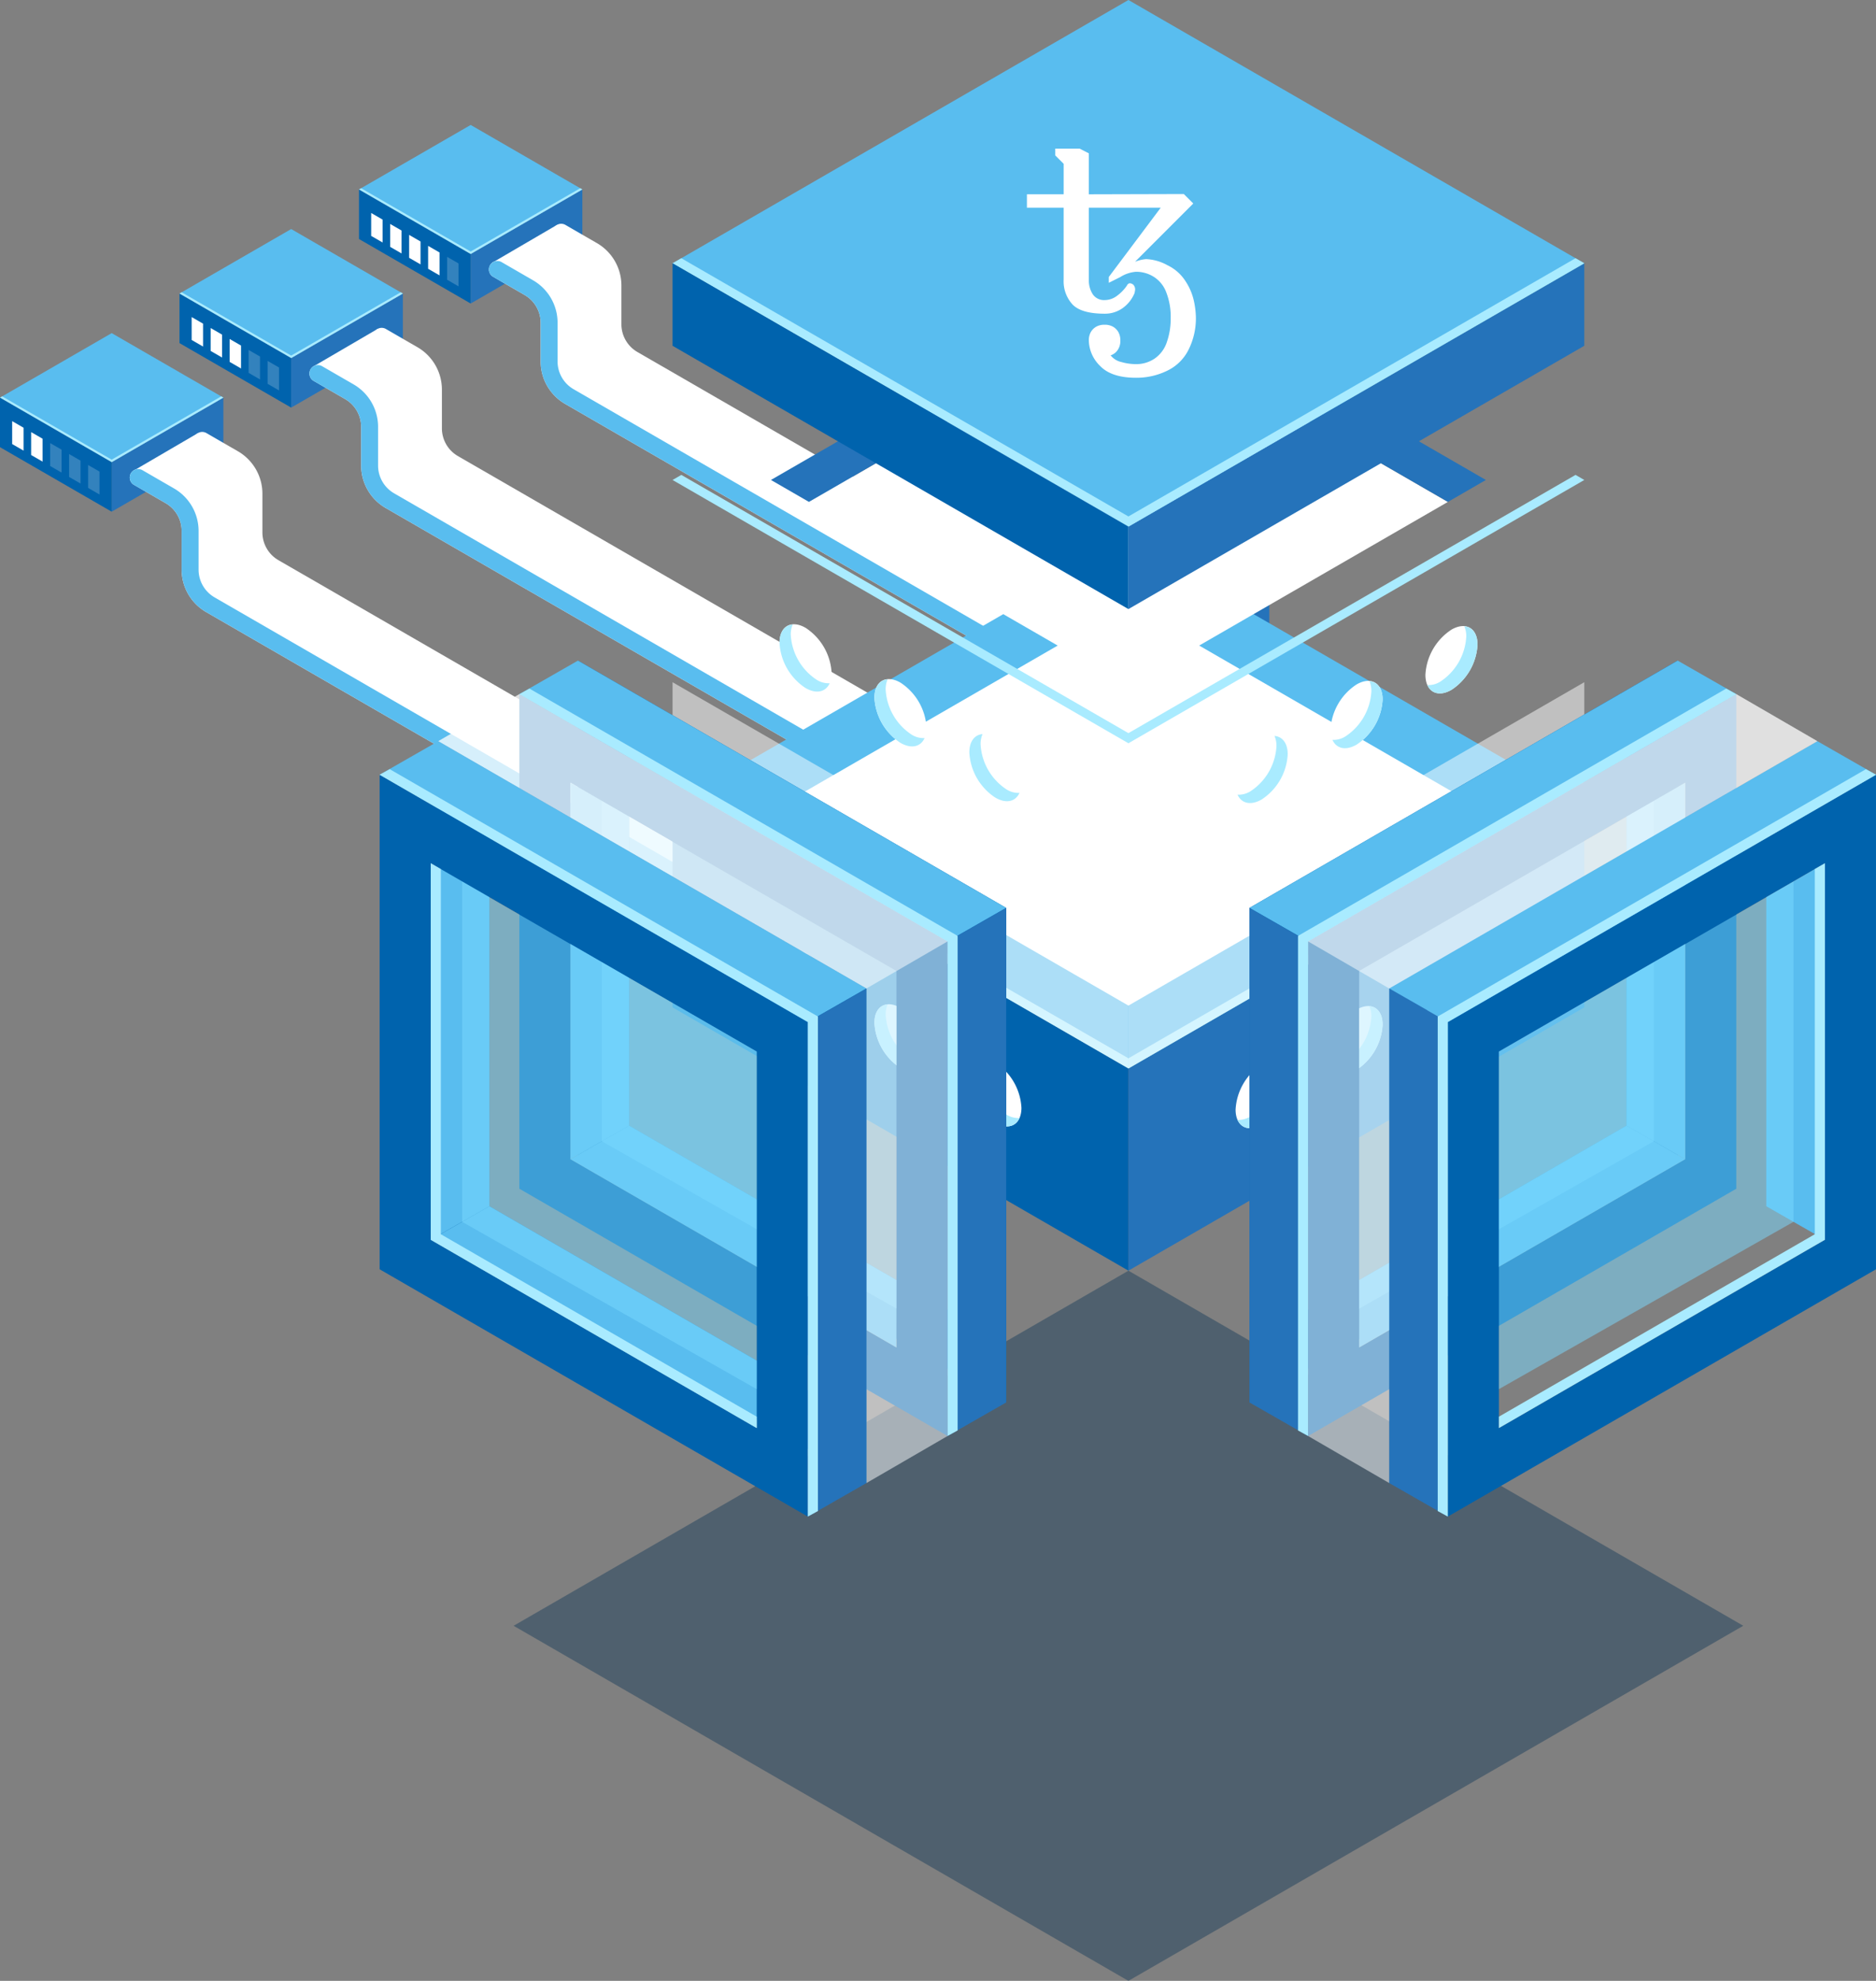 <svg id="home_landing_image" xmlns="http://www.w3.org/2000/svg" xmlns:xlink="http://www.w3.org/1999/xlink" width="560.557" height="591.686" viewBox="0 0 560.557 591.686">
  <rect x="0" y="0" width="560.557" height="591.686" fill="#808080" stroke="none"/>
  <defs>
    <linearGradient id="linear-gradient" x1="-145.077" y1="0.103" x2="-143.822" y2="0.95" gradientUnits="objectBoundingBox">
      <stop offset="0" stop-color="#3a9bd5"/>
      <stop offset="1" stop-color="#2573ba"/>
    </linearGradient>
    <linearGradient id="linear-gradient-2" x1="-71.87" y1="0.221" x2="-71.164" y2="0.746" gradientUnits="objectBoundingBox">
      <stop offset="0" stop-color="#7bdaff"/>
      <stop offset="1" stop-color="#59bdef"/>
    </linearGradient>
    <linearGradient id="linear-gradient-3" x1="-143.117" y1="0.314" x2="-141.778" y2="0.71" gradientUnits="objectBoundingBox">
      <stop offset="0" stop-color="#2573ba"/>
      <stop offset="1" stop-color="#0063ad"/>
    </linearGradient>
    <linearGradient id="linear-gradient-4" x1="-155.139" y1="0.5" x2="-153.469" y2="0.5" xlink:href="#linear-gradient"/>
    <linearGradient id="linear-gradient-5" x1="-23.882" y1="0.5" x2="-22.882" y2="0.5" xlink:href="#linear-gradient-2"/>
    <linearGradient id="linear-gradient-6" x1="-148.291" y1="0.103" x2="-147.036" y2="0.95" xlink:href="#linear-gradient"/>
    <linearGradient id="linear-gradient-7" x1="-73.477" y1="0.221" x2="-72.771" y2="0.746" xlink:href="#linear-gradient-2"/>
    <linearGradient id="linear-gradient-8" x1="-146.33" y1="0.314" x2="-144.99" y2="0.71" xlink:href="#linear-gradient-3"/>
    <linearGradient id="linear-gradient-9" x1="-158.3" y1="0.5" x2="-156.63" y2="0.5" xlink:href="#linear-gradient"/>
    <linearGradient id="linear-gradient-10" x1="-24.392" y1="0.5" x2="-23.392" y2="0.5" xlink:href="#linear-gradient-2"/>
    <linearGradient id="linear-gradient-11" x1="-151.504" y1="0.103" x2="-150.25" y2="0.95" xlink:href="#linear-gradient"/>
    <linearGradient id="linear-gradient-12" x1="-75.084" y1="0.221" x2="-74.379" y2="0.746" xlink:href="#linear-gradient-2"/>
    <linearGradient id="linear-gradient-13" x1="-149.546" y1="0.314" x2="-148.207" y2="0.71" xlink:href="#linear-gradient-3"/>
    <linearGradient id="linear-gradient-14" x1="-161.459" y1="0.5" x2="-159.789" y2="0.5" xlink:href="#linear-gradient"/>
    <linearGradient id="linear-gradient-15" x1="-24.901" y1="0.5" x2="-23.901" y2="0.5" xlink:href="#linear-gradient-2"/>
    <linearGradient id="linear-gradient-16" x1="-40.824" y1="0.103" x2="-39.57" y2="0.95" xlink:href="#linear-gradient"/>
    <linearGradient id="linear-gradient-17" x1="-19.743" y1="0.221" x2="-19.037" y2="0.746" xlink:href="#linear-gradient-2"/>
    <linearGradient id="linear-gradient-18" x1="-38.864" y1="0.314" x2="-37.525" y2="0.71" xlink:href="#linear-gradient-3"/>
    <linearGradient id="linear-gradient-22" x1="-40.762" y1="0.022" x2="-39.641" y2="1.042" xlink:href="#linear-gradient"/>
    <linearGradient id="linear-gradient-24" x1="-38.813" y1="0.271" x2="-37.584" y2="0.759" xlink:href="#linear-gradient-3"/>
    <linearGradient id="linear-gradient-25" x1="-41.005" y1="0.366" x2="-39.366" y2="0.651" xlink:href="#linear-gradient-3"/>
    <linearGradient id="linear-gradient-26" x1="-40.748" y1="0.426" x2="-39.059" y2="0.586" xlink:href="#linear-gradient-3"/>
    <linearGradient id="linear-gradient-27" x1="-35.651" y1="0.175" x2="-34.731" y2="0.853" xlink:href="#linear-gradient-2"/>
    <linearGradient id="linear-gradient-28" x1="-305.408" y1="0.398" x2="-298.715" y2="0.72" xlink:href="#linear-gradient"/>
    <linearGradient id="linear-gradient-29" x1="-291.873" y1="0.337" x2="-289.03" y2="0.575" xlink:href="#linear-gradient-2"/>
    <linearGradient id="linear-gradient-30" x1="-53.146" y1="0.5" x2="-52.146" y2="0.5" xlink:href="#linear-gradient-2"/>
    <linearGradient id="linear-gradient-31" x1="-40.352" y1="0.366" x2="-38.714" y2="0.651" xlink:href="#linear-gradient-3"/>
    <linearGradient id="linear-gradient-32" x1="-40.095" y1="0.426" x2="-38.406" y2="0.586" xlink:href="#linear-gradient-3"/>
    <linearGradient id="linear-gradient-33" x1="-35.077" y1="0.175" x2="-34.157" y2="0.853" xlink:href="#linear-gradient-2"/>
    <linearGradient id="linear-gradient-34" x1="-300.643" y1="0.398" x2="-293.95" y2="0.72" xlink:href="#linear-gradient"/>
    <linearGradient id="linear-gradient-35" x1="-287.104" y1="0.337" x2="-284.26" y2="0.575" xlink:href="#linear-gradient-2"/>
    <linearGradient id="linear-gradient-36" x1="-52.289" y1="0.5" x2="-51.289" y2="0.5" xlink:href="#linear-gradient-2"/>
    <linearGradient id="linear-gradient-37" x1="-148.959" y1="0.366" x2="-147.321" y2="0.651" xlink:href="#linear-gradient-3"/>
    <linearGradient id="linear-gradient-38" x1="-148.979" y1="0.426" x2="-147.29" y2="0.586" xlink:href="#linear-gradient-3"/>
    <linearGradient id="linear-gradient-39" x1="-130.724" y1="0.175" x2="-129.803" y2="0.853" xlink:href="#linear-gradient-2"/>
    <linearGradient id="linear-gradient-40" x1="-1087.451" y1="0.398" x2="-1080.758" y2="0.72" xlink:href="#linear-gradient"/>
    <linearGradient id="linear-gradient-41" x1="-1086.793" y1="0.337" x2="-1083.949" y2="0.575" xlink:href="#linear-gradient-2"/>
    <linearGradient id="linear-gradient-42" x1="-195.301" y1="0.5" x2="-194.301" y2="0.5" xlink:href="#linear-gradient-2"/>
    <linearGradient id="linear-gradient-44" x1="-148.976" y1="0.426" x2="-147.287" y2="0.586" xlink:href="#linear-gradient-3"/>
    <linearGradient id="linear-gradient-45" x1="-130.724" y1="0.175" x2="-129.804" y2="0.853" xlink:href="#linear-gradient-2"/>
    <linearGradient id="linear-gradient-46" x1="-1087.471" y1="0.398" x2="-1080.778" y2="0.72" xlink:href="#linear-gradient"/>
    <linearGradient id="linear-gradient-47" x1="-1086.798" y1="0.337" x2="-1083.954" y2="0.575" xlink:href="#linear-gradient-2"/>
  </defs>
  <g id="Group_33" data-name="Group 33">
    <g id="Group_15" data-name="Group 15" transform="translate(0 37.327)">
      <g id="Group_6" data-name="Group 6" transform="translate(0 62.177)">
        <path id="Path_198" data-name="Path 198" d="M298.189,223.117l33.367-19.267v-14.8l-33.367,19.267Z" transform="translate(-264.817 -169.782)" fill="url(#linear-gradient)"/>
        <path id="Path_199" data-name="Path 199" d="M318.73,220.176,352.1,200.909,318.73,181.642l-33.367,19.267Z" transform="translate(-285.358 -181.642)" fill="url(#linear-gradient-2)"/>
        <path id="Path_200" data-name="Path 200" d="M285.359,203.849l33.367,19.267v-14.8L285.359,189.05Z" transform="translate(-285.359 -169.782)" fill="url(#linear-gradient-3)"/>
        <path id="Path_201" data-name="Path 201" d="M318.73,207.8l32.73-18.9.641.371-33.367,19.267-33.367-19.267.642-.37Z" transform="translate(-285.358 -170.011)" fill="#a9ebff"/>
        <path id="Path_202" data-name="Path 202" d="M300.66,204.426l19.366-11.307,16.314,13.064,1.381,11.276v10.282l152.263,89.785,16.109,9.512-2.455,7.364-11.2,4.45-91.366-48.372-39.189-24.535L327.609,246.92l-9.6-7.359-.614-15.649-1.228-9.512Z" transform="translate(-260.861 -163.268)" fill="#fff"/>
        <g id="Group_3" data-name="Group 3" transform="translate(38.816 40.631)">
          <path id="Path_203" data-name="Path 203" d="M492.223,334.811a18.6,18.6,0,0,0,18.532-18.559V264.147a2.531,2.531,0,0,0-5.061,0v52.105a13.471,13.471,0,0,1-20.2,11.663L325.577,235.56a9.577,9.577,0,0,1-4.773-8.266V215.7a14.653,14.653,0,0,0-7.306-12.654l-9.42-5.444a2.531,2.531,0,1,0-2.53,4.383l9.42,5.444a9.577,9.577,0,0,1,4.773,8.266v11.593a14.654,14.654,0,0,0,7.306,12.654L482.962,332.3a18.486,18.486,0,0,0,9.261,2.513Z" transform="translate(-300.282 -197.263)" fill="#fff"/>
        </g>
        <path id="Path_204" data-name="Path 204" d="M307.954,194.257a2.531,2.531,0,0,1,3.457-.928l9.42,5.444a14.654,14.654,0,0,1,7.306,12.654v11.593a9.577,9.577,0,0,0,4.773,8.266l163.548,94.456a13.493,13.493,0,0,0,5.5,1.758c-.174,1.675-.112,3.381-.25,5.07a18.58,18.58,0,0,1-7.782-2.445L330.382,235.67a14.653,14.653,0,0,1-7.306-12.654V211.423a9.577,9.577,0,0,0-4.773-8.266l-9.42-5.444A2.531,2.531,0,0,1,307.954,194.257Z" transform="translate(-249.727 -163.475)" fill="#fff"/>
        <path id="Path_205" data-name="Path 205" d="M376.882,291.039l7.7-9.626,1.093-11.391V242.4L385.6,232.14l20.168,3.427v-9.382a2.532,2.532,0,0,1,5.065,0v38.791a18.341,18.341,0,0,1-9.267,16.048,18.859,18.859,0,0,1-3.226,1.48l-.008.008Z" transform="translate(-138.83 -114.378)" fill="url(#linear-gradient-4)"/>
        <g id="Group_4" data-name="Group 4" transform="translate(38.816 40.631)">
          <path id="Path_206" data-name="Path 206" d="M492.223,334.811a18.6,18.6,0,0,0,18.532-18.559V264.147a2.531,2.531,0,0,0-5.061,0v52.105a13.471,13.471,0,0,1-20.2,11.663L325.577,235.56a9.577,9.577,0,0,1-4.773-8.266V215.7a14.653,14.653,0,0,0-7.306-12.654l-9.42-5.444a2.531,2.531,0,1,0-2.53,4.383l9.42,5.444a9.577,9.577,0,0,1,4.773,8.266v11.593a14.654,14.654,0,0,0,7.306,12.654L482.962,332.3a18.486,18.486,0,0,0,9.261,2.513Z" transform="translate(-300.282 -197.263)" fill="url(#linear-gradient-5)"/>
        </g>
        <g id="Group_5" data-name="Group 5" transform="translate(3.636 26.291)">
          <path id="Path_207" data-name="Path 207" d="M295.481,203.631l3.406,1.967v-6.842l-3.406-1.967Z" transform="translate(-272.788 -183.685)" fill="#fff" opacity="0.2"/>
          <path id="Path_208" data-name="Path 208" d="M293.3,202.371l3.406,1.967V197.5l-3.406-1.967Z" transform="translate(-276.281 -185.701)" fill="#fff" opacity="0.2"/>
          <path id="Path_209" data-name="Path 209" d="M291.119,201.112l3.406,1.967v-6.842l-3.406-1.967Z" transform="translate(-279.773 -187.717)" fill="#fff" opacity="0.2"/>
          <path id="Path_210" data-name="Path 210" d="M288.938,199.855l3.406,1.967V194.98l-3.406-1.967Z" transform="translate(-283.265 -189.733)" fill="#fff"/>
          <path id="Path_211" data-name="Path 211" d="M286.757,198.593l3.406,1.967v-6.844l-3.406-1.967Z" transform="translate(-286.757 -191.749)" fill="#fff"/>
        </g>
      </g>
      <g id="Group_10" data-name="Group 10" transform="translate(53.634 31.089)">
        <path id="Path_212" data-name="Path 212" d="M318.81,211.164,352.182,191.9V177.1L318.81,196.365Z" transform="translate(-285.438 -157.831)" fill="url(#linear-gradient-6)"/>
        <path id="Path_213" data-name="Path 213" d="M339.351,208.223l33.367-19.267L339.351,169.69l-33.372,19.264Z" transform="translate(-305.979 -169.69)" fill="url(#linear-gradient-7)"/>
        <path id="Path_214" data-name="Path 214" d="M305.979,191.9l33.372,19.267v-14.8L305.979,177.1Z" transform="translate(-305.979 -157.831)" fill="url(#linear-gradient-8)"/>
        <path id="Path_215" data-name="Path 215" d="M339.351,195.851l32.73-18.9.642.37-33.367,19.267-33.367-19.266.642-.371Z" transform="translate(-305.979 -158.059)" fill="#a9ebff"/>
        <path id="Path_216" data-name="Path 216" d="M321.281,192.473l19.365-11.308L356.96,194.23l1.381,11.276v10.282L510.6,305.576l16.109,9.512-2.455,7.364-11.2,4.449-15.495-4.6-39.189-24.535-110.149-62.8-9.6-7.364-.614-15.649-1.227-9.512Z" transform="translate(-281.481 -151.316)" fill="#fff"/>
        <g id="Group_7" data-name="Group 7" transform="translate(38.819 40.63)">
          <path id="Path_217" data-name="Path 217" d="M512.844,322.858A18.6,18.6,0,0,0,531.377,304.3v-52.1a2.532,2.532,0,1,0-5.065,0v52.1a13.468,13.468,0,0,1-20.2,11.665L346.2,223.607a9.577,9.577,0,0,1-4.775-8.266V203.748a14.65,14.65,0,0,0-7.3-12.654l-9.42-5.444a2.531,2.531,0,1,0-2.53,4.385l9.42,5.444a9.577,9.577,0,0,1,4.773,8.266v11.593a14.651,14.651,0,0,0,7.306,12.654l159.912,92.353A18.481,18.481,0,0,0,512.844,322.858Z" transform="translate(-320.906 -185.31)" fill="#fff"/>
        </g>
        <path id="Path_218" data-name="Path 218" d="M328.575,182.3a2.528,2.528,0,0,1,3.457-.926l9.42,5.444a14.652,14.652,0,0,1,7.306,12.651v11.593a9.577,9.577,0,0,0,4.773,8.266l163.545,94.456a13.548,13.548,0,0,0,5.5,1.761c-.177,1.675-.112,3.381-.25,5.067a18.542,18.542,0,0,1-7.782-2.445L351,223.714a14.648,14.648,0,0,1-7.306-12.654V199.467a9.577,9.577,0,0,0-4.773-8.266l-9.42-5.444a2.53,2.53,0,0,1-.925-3.454Z" transform="translate(-270.348 -151.523)" fill="#fff"/>
        <path id="Path_219" data-name="Path 219" d="M397.5,279.084l7.7-9.629,1.093-11.391V230.45l-.076-10.261,20.168,3.427v-9.382a2.531,2.531,0,1,1,5.061,0v38.788a18.347,18.347,0,0,1-9.265,16.05,19.152,19.152,0,0,1-3.226,1.478l-.008.008Z" transform="translate(-159.452 -102.427)" fill="url(#linear-gradient-9)"/>
        <g id="Group_8" data-name="Group 8" transform="translate(38.819 40.63)">
          <path id="Path_220" data-name="Path 220" d="M512.844,322.858A18.6,18.6,0,0,0,531.377,304.3v-52.1a2.532,2.532,0,1,0-5.065,0v52.1a13.468,13.468,0,0,1-20.2,11.665L346.2,223.607a9.577,9.577,0,0,1-4.775-8.266V203.748a14.65,14.65,0,0,0-7.3-12.654l-9.42-5.444a2.531,2.531,0,1,0-2.53,4.385l9.42,5.444a9.577,9.577,0,0,1,4.773,8.266v11.593a14.651,14.651,0,0,0,7.306,12.654l159.912,92.353A18.481,18.481,0,0,0,512.844,322.858Z" transform="translate(-320.906 -185.31)" fill="url(#linear-gradient-10)"/>
        </g>
        <g id="Group_9" data-name="Group 9" transform="translate(3.636 26.293)">
          <path id="Path_221" data-name="Path 221" d="M316.1,191.678l3.406,1.967V186.8l-3.406-1.967Z" transform="translate(-293.409 -171.735)" fill="#fff" opacity="0.2"/>
          <path id="Path_222" data-name="Path 222" d="M313.921,190.418l3.406,1.967v-6.842l-3.406-1.967Z" transform="translate(-296.901 -173.751)" fill="#fff" opacity="0.2"/>
          <path id="Path_223" data-name="Path 223" d="M311.74,189.155l3.406,1.967V184.28l-3.406-1.967Z" transform="translate(-300.393 -175.768)" fill="#fff"/>
          <path id="Path_224" data-name="Path 224" d="M309.559,187.9l3.406,1.967v-6.842l-3.406-1.967Z" transform="translate(-303.886 -177.784)" fill="#fff"/>
          <path id="Path_225" data-name="Path 225" d="M307.377,186.641l3.406,1.967v-6.842l-3.406-1.967Z" transform="translate(-307.377 -179.799)" fill="#fff"/>
        </g>
      </g>
      <g id="Group_14" data-name="Group 14" transform="translate(107.269 0)">
        <path id="Path_226" data-name="Path 226" d="M339.43,199.212,372.8,179.944v-14.8L339.43,184.412Z" transform="translate(-306.059 -145.878)" fill="url(#linear-gradient-11)"/>
        <path id="Path_227" data-name="Path 227" d="M359.967,196.271,393.339,177l-33.367-19.267L326.6,177Z" transform="translate(-326.6 -157.737)" fill="url(#linear-gradient-12)"/>
        <path id="Path_228" data-name="Path 228" d="M326.6,179.944l33.367,19.267v-14.8L326.6,165.145Z" transform="translate(-326.6 -145.878)" fill="url(#linear-gradient-13)"/>
        <path id="Path_229" data-name="Path 229" d="M359.967,183.9,392.7,165l.642.371L359.967,184.64,326.6,165.373l.642-.371Z" transform="translate(-326.6 -146.106)" fill="#a9ebff"/>
        <path id="Path_230" data-name="Path 230" d="M341.9,180.52l19.366-11.307,16.314,13.064,1.381,11.276v10.282l152.264,89.788,16.109,9.512-2.455,7.364-11.2,4.45-15.495-4.6L479,285.808l-110.149-62.8-9.6-7.364-.614-15.648-1.228-9.512Z" transform="translate(-302.102 -139.364)" fill="#fff"/>
        <g id="Group_11" data-name="Group 11" transform="translate(38.816 40.628)">
          <path id="Path_231" data-name="Path 231" d="M533.466,310.9A18.6,18.6,0,0,0,552,292.34v-52.1a2.532,2.532,0,0,0-5.065,0v52.1A13.468,13.468,0,0,1,526.732,304L366.82,211.652a9.577,9.577,0,0,1-4.775-8.266V191.794a14.657,14.657,0,0,0-7.3-12.654l-9.42-5.444a2.531,2.531,0,0,0-2.53,4.385l9.418,5.444a9.577,9.577,0,0,1,4.775,8.266v11.593a14.65,14.65,0,0,0,7.3,12.658l159.912,92.353a18.471,18.471,0,0,0,9.272,2.506Z" transform="translate(-341.524 -173.356)" fill="#fff"/>
        </g>
        <path id="Path_232" data-name="Path 232" d="M349.2,170.35a2.529,2.529,0,0,1,3.457-.926l9.42,5.444a14.65,14.65,0,0,1,7.3,12.654v11.593a9.577,9.577,0,0,0,4.775,8.266L537.7,301.836a13.508,13.508,0,0,0,5.5,1.761c-.174,1.675-.109,3.381-.247,5.067a18.538,18.538,0,0,1-7.782-2.443L371.622,211.766a14.654,14.654,0,0,1-7.306-12.654V187.519a9.577,9.577,0,0,0-4.775-8.271l-9.418-5.444A2.527,2.527,0,0,1,349.2,170.35Z" transform="translate(-290.968 -139.57)" fill="#fff"/>
        <path id="Path_233" data-name="Path 233" d="M418.123,267.129l7.7-9.626,1.093-11.391V218.5l-.078-10.263,20.17,3.427v-9.382a2.531,2.531,0,1,1,5.062,0v38.793a18.347,18.347,0,0,1-9.265,16.051,18.954,18.954,0,0,1-3.226,1.478l-.008.008Z" transform="translate(-180.073 -90.473)" fill="url(#linear-gradient-14)"/>
        <g id="Group_12" data-name="Group 12" transform="translate(38.816 40.628)">
          <path id="Path_234" data-name="Path 234" d="M533.466,310.9A18.6,18.6,0,0,0,552,292.34v-52.1a2.532,2.532,0,0,0-5.065,0v52.1A13.468,13.468,0,0,1,526.732,304L366.82,211.652a9.577,9.577,0,0,1-4.775-8.266V191.794a14.657,14.657,0,0,0-7.3-12.654l-9.42-5.444a2.531,2.531,0,0,0-2.53,4.385l9.418,5.444a9.577,9.577,0,0,1,4.775,8.266v11.593a14.65,14.65,0,0,0,7.3,12.658l159.912,92.353a18.471,18.471,0,0,0,9.272,2.506Z" transform="translate(-341.524 -173.356)" fill="url(#linear-gradient-15)"/>
        </g>
        <g id="Group_13" data-name="Group 13" transform="translate(3.638 26.292)">
          <path id="Path_235" data-name="Path 235" d="M336.723,179.725l3.406,1.967V174.85l-3.406-1.967Z" transform="translate(-314.032 -159.781)" fill="#fff" opacity="0.2"/>
          <path id="Path_236" data-name="Path 236" d="M334.542,178.466l3.406,1.967v-6.842l-3.406-1.967Z" transform="translate(-317.524 -161.797)" fill="#fff"/>
          <path id="Path_237" data-name="Path 237" d="M332.361,177.206l3.406,1.967v-6.842l-3.406-1.967Z" transform="translate(-321.016 -163.814)" fill="#fff"/>
          <path id="Path_238" data-name="Path 238" d="M330.179,175.947l3.406,1.967v-6.842l-3.406-1.967Z" transform="translate(-324.508 -165.83)" fill="#fff"/>
          <path id="Path_239" data-name="Path 239" d="M328,174.688l3.406,1.967v-6.839L328,167.846Z" transform="translate(-328 -167.846)" fill="#fff"/>
        </g>
      </g>
    </g>
    <g id="Group_32" data-name="Group 32" transform="translate(113.438)">
      <g id="Group_25" data-name="Group 25" transform="translate(40.026)">
        <g id="Group_24" data-name="Group 24">
          <g id="Group_18" data-name="Group 18" transform="translate(0 64.723)">
            <path id="Path_240" data-name="Path 240" d="M549.657,488.263,733.374,382.194,549.663,276.129,365.947,382.2Z" transform="translate(-365.947 38.7)" fill="#053054" opacity="0.39"/>
            <g id="Group_17" data-name="Group 17" transform="translate(47.495)">
              <g id="Group_16" data-name="Group 16" transform="translate(0 97.13)">
                <path id="Path_241" data-name="Path 241" d="M414.992,374.9,551.21,296.258V235.85L414.992,314.5Z" transform="translate(-278.776 -157.206)" fill="url(#linear-gradient-16)"/>
                <path id="Path_242" data-name="Path 242" d="M498.836,362.9l136.218-78.645L498.84,205.614,362.622,284.259Z" transform="translate(-362.62 -205.614)" fill="url(#linear-gradient-17)"/>
                <path id="Path_243" data-name="Path 243" d="M478.83,332.579,582.537,272.7,478.83,212.83,375.123,272.709Z" transform="translate(-342.609 -194.06)" fill="#fff"/>
                <path id="Path_244" data-name="Path 244" d="M362.621,296.258,498.839,374.9V314.5L362.621,235.85Z" transform="translate(-362.621 -157.206)" fill="url(#linear-gradient-18)"/>
              </g>
              <path id="Path_245" data-name="Path 245" d="M414.992,337.56,551.21,258.914V198.506L414.992,277.152Z" transform="translate(-278.776 -119.863)" fill="url(#linear-gradient-16)"/>
              <path id="Path_246" data-name="Path 246" d="M498.836,325.559l136.218-78.645L498.84,168.27,362.622,246.915Z" transform="translate(-362.62 -168.27)" fill="url(#linear-gradient-17)"/>
              <path id="Path_247" data-name="Path 247" d="M498.836,275.057l133.6-77.133,2.621,1.512L498.836,278.083,362.622,199.439l2.621-1.512Z" transform="translate(-362.62 -120.794)" fill="#a9ebff"/>
              <path id="Path_248" data-name="Path 248" d="M498.836,312.4l133.6-77.133,2.621,1.512L498.836,315.427,362.622,236.783l2.621-1.512Z" transform="translate(-362.62 -61.006)" fill="#a9ebff"/>
              <path id="Path_249" data-name="Path 249" d="M473.753,179.837l95.454,55.115L473.75,290.064l-95.458-55.113Z" transform="translate(-337.533 -149.752)" fill="#fff"/>
              <path id="Path_250" data-name="Path 250" d="M480.74,187.9l-95.464,55.114-11.352-6.552L480.74,174.8l106.809,61.664L576.2,243.016Z" transform="translate(-344.52 -157.82)" fill="#2573ba"/>
              <path id="Path_251" data-name="Path 251" d="M362.621,258.914,498.839,337.56V277.152L362.621,198.506Z" transform="translate(-362.621 -119.863)" fill="url(#linear-gradient-18)"/>
            </g>
          </g>
          <g id="Group_19" data-name="Group 19" transform="translate(79.458 186.466)">
            <path id="Path_252" data-name="Path 252" d="M396.716,233.225a17.216,17.216,0,0,0,7.787,13.486c4.3,2.484,7.787.471,7.787-4.495A17.2,17.2,0,0,0,404.5,228.73C400.2,226.247,396.716,228.26,396.716,233.225Z" transform="translate(-339.999 -194.92)" fill="#fff"/>
            <path id="Path_253" data-name="Path 253" d="M385.813,226.93a17.216,17.216,0,0,0,7.787,13.486c4.3,2.484,7.787.471,7.787-4.494a17.212,17.212,0,0,0-7.787-13.486C389.3,219.952,385.813,221.965,385.813,226.93Z" transform="translate(-357.454 -204.998)" fill="#fff"/>
            <path id="Path_254" data-name="Path 254" d="M374.91,220.635a17.2,17.2,0,0,0,7.787,13.486c4.3,2.484,7.784.471,7.784-4.495a17.209,17.209,0,0,0-7.784-13.486C378.395,213.657,374.91,215.67,374.91,220.635Z" transform="translate(-374.91 -215.076)" fill="#fff"/>
            <path id="Path_255" data-name="Path 255" d="M400.665,227.69a7.5,7.5,0,0,0-.586,3.062,17.209,17.209,0,0,0,7.785,13.486,6.6,6.6,0,0,0,3.842,1.008c-1.162,2.606-3.946,3.314-7.2,1.433a17.216,17.216,0,0,1-7.787-13.486C396.716,229.843,398.318,227.883,400.665,227.69Z" transform="translate(-339.999 -194.883)" fill="#a9ebff"/>
            <path id="Path_256" data-name="Path 256" d="M389.759,221.4a7.5,7.5,0,0,0-.586,3.062,17.212,17.212,0,0,0,7.787,13.486,6.6,6.6,0,0,0,3.842,1.008c-1.162,2.606-3.946,3.314-7.2,1.433a17.216,17.216,0,0,1-7.787-13.486C385.813,223.548,387.413,221.591,389.759,221.4Z" transform="translate(-357.454 -204.961)" fill="#a9ebff"/>
            <path id="Path_257" data-name="Path 257" d="M378.856,215.1a7.494,7.494,0,0,0-.586,3.062,17.212,17.212,0,0,0,7.787,13.486,6.6,6.6,0,0,0,3.842,1.008c-1.162,2.606-3.946,3.314-7.2,1.433A17.2,17.2,0,0,1,374.91,220.6C374.91,217.253,376.513,215.3,378.856,215.1Z" transform="translate(-374.91 -215.039)" fill="#a9ebff"/>
          </g>
          <g id="Group_20" data-name="Group 20" transform="translate(79.458 283.598)">
            <path id="Path_258" data-name="Path 258" d="M396.716,270.57a17.216,17.216,0,0,0,7.787,13.486c4.3,2.481,7.787.471,7.787-4.5a17.209,17.209,0,0,0-7.787-13.486C400.2,263.589,396.716,265.6,396.716,270.57Z" transform="translate(-339.999 -232.264)" fill="#fff"/>
            <path id="Path_259" data-name="Path 259" d="M385.813,264.275a17.216,17.216,0,0,0,7.787,13.486c4.3,2.482,7.787.471,7.787-4.5a17.216,17.216,0,0,0-7.787-13.486C389.3,257.3,385.813,259.31,385.813,264.275Z" transform="translate(-357.454 -242.342)" fill="#fff"/>
            <path id="Path_260" data-name="Path 260" d="M374.91,257.98a17.209,17.209,0,0,0,7.787,13.486c4.3,2.481,7.784.471,7.784-4.494a17.214,17.214,0,0,0-7.784-13.489C378.395,251,374.91,253.015,374.91,257.98Z" transform="translate(-374.91 -252.421)" fill="#fff"/>
            <path id="Path_261" data-name="Path 261" d="M400.665,265.034a7.5,7.5,0,0,0-.586,3.061,17.213,17.213,0,0,0,7.785,13.486,6.6,6.6,0,0,0,3.842,1.008c-1.162,2.606-3.946,3.314-7.2,1.434a17.216,17.216,0,0,1-7.787-13.486C396.716,267.187,398.318,265.227,400.665,265.034Z" transform="translate(-339.999 -232.226)" fill="#a9ebff"/>
            <path id="Path_262" data-name="Path 262" d="M389.759,258.739a7.494,7.494,0,0,0-.586,3.061,17.216,17.216,0,0,0,7.787,13.486,6.6,6.6,0,0,0,3.842,1.008c-1.162,2.606-3.946,3.313-7.2,1.433a17.215,17.215,0,0,1-7.787-13.486C385.813,260.892,387.413,258.932,389.759,258.739Z" transform="translate(-357.454 -242.304)" fill="#a9ebff"/>
            <path id="Path_263" data-name="Path 263" d="M378.856,252.444a7.494,7.494,0,0,0-.586,3.062,17.216,17.216,0,0,0,7.787,13.486A6.6,6.6,0,0,0,389.9,270c-1.162,2.606-3.946,3.313-7.2,1.433a17.209,17.209,0,0,1-7.787-13.489C374.91,254.6,376.513,252.637,378.856,252.444Z" transform="translate(-374.91 -252.382)" fill="#a9ebff"/>
          </g>
          <g id="Group_21" data-name="Group 21" transform="translate(215.735 187.008)">
            <path id="Path_264" data-name="Path 264" d="M442.876,233.433a17.2,17.2,0,0,1-7.787,13.486c-4.3,2.484-7.784.471-7.784-4.495a17.209,17.209,0,0,1,7.784-13.486C439.391,226.455,442.876,228.468,442.876,233.433Z" transform="translate(-427.304 -195.129)" fill="#fff"/>
            <path id="Path_265" data-name="Path 265" d="M453.78,227.138A17.209,17.209,0,0,1,446,240.624c-4.3,2.484-7.787.471-7.787-4.495A17.2,17.2,0,0,1,446,222.643C450.3,220.16,453.78,222.173,453.78,227.138Z" transform="translate(-409.848 -205.207)" fill="#fff"/>
            <path id="Path_266" data-name="Path 266" d="M464.683,220.844A17.209,17.209,0,0,1,456.9,234.33c-4.3,2.484-7.787.471-7.787-4.495A17.2,17.2,0,0,1,456.9,216.35C461.2,213.865,464.683,215.878,464.683,220.844Z" transform="translate(-392.393 -215.285)" fill="#fff"/>
            <path id="Path_267" data-name="Path 267" d="M438.57,227.9a7.5,7.5,0,0,1,.586,3.062,17.2,17.2,0,0,1-7.787,13.486,6.6,6.6,0,0,1-3.839,1.008c1.16,2.609,3.944,3.314,7.2,1.433a17.2,17.2,0,0,0,7.787-13.486C442.52,230.051,440.916,228.094,438.57,227.9Z" transform="translate(-426.944 -195.091)" fill="#a9ebff"/>
            <path id="Path_268" data-name="Path 268" d="M449.473,221.6a7.493,7.493,0,0,1,.586,3.062,17.2,17.2,0,0,1-7.787,13.486,6.591,6.591,0,0,1-3.839,1.008c1.162,2.609,3.944,3.314,7.2,1.433A17.209,17.209,0,0,0,453.42,227.1C453.42,223.756,451.819,221.8,449.473,221.6Z" transform="translate(-409.488 -205.169)" fill="#a9ebff"/>
            <path id="Path_269" data-name="Path 269" d="M460.376,215.308a7.494,7.494,0,0,1,.586,3.062,17.209,17.209,0,0,1-7.784,13.486,6.6,6.6,0,0,1-3.842,1.008c1.163,2.609,3.946,3.314,7.2,1.433a17.209,17.209,0,0,0,7.784-13.486C464.32,217.461,462.722,215.5,460.376,215.308Z" transform="translate(-392.032 -215.247)" fill="#a9ebff"/>
          </g>
          <g id="Group_22" data-name="Group 22" transform="translate(215.735 284.139)">
            <path id="Path_270" data-name="Path 270" d="M442.876,270.779a17.209,17.209,0,0,1-7.787,13.486c-4.3,2.484-7.784.471-7.784-4.495a17.218,17.218,0,0,1,7.784-13.489C439.391,263.8,442.876,265.813,442.876,270.779Z" transform="translate(-427.304 -232.473)" fill="#fff"/>
            <path id="Path_271" data-name="Path 271" d="M453.78,264.482A17.213,17.213,0,0,1,446,277.968c-4.3,2.484-7.787.471-7.787-4.495A17.2,17.2,0,0,1,446,259.987C450.3,257.5,453.78,259.518,453.78,264.482Z" transform="translate(-409.848 -242.551)" fill="#fff"/>
            <path id="Path_272" data-name="Path 272" d="M464.683,258.188a17.213,17.213,0,0,1-7.784,13.486c-4.3,2.484-7.787.471-7.787-4.495a17.2,17.2,0,0,1,7.787-13.486C461.2,251.209,464.683,253.223,464.683,258.188Z" transform="translate(-392.393 -252.629)" fill="#fff"/>
            <path id="Path_273" data-name="Path 273" d="M438.57,265.242a7.493,7.493,0,0,1,.586,3.061,17.2,17.2,0,0,1-7.787,13.486,6.6,6.6,0,0,1-3.839,1.008c1.16,2.606,3.944,3.314,7.2,1.433a17.209,17.209,0,0,0,7.79-13.487C442.52,267.4,440.916,265.435,438.57,265.242Z" transform="translate(-426.944 -232.435)" fill="#a9ebff"/>
            <path id="Path_274" data-name="Path 274" d="M449.473,258.947a7.493,7.493,0,0,1,.586,3.061,17.2,17.2,0,0,1-7.787,13.486,6.591,6.591,0,0,1-3.839,1.008c1.162,2.606,3.944,3.313,7.2,1.433a17.213,17.213,0,0,0,7.785-13.492C453.42,261.1,451.819,259.14,449.473,258.947Z" transform="translate(-409.488 -242.513)" fill="#a9ebff"/>
            <path id="Path_275" data-name="Path 275" d="M460.376,252.652a7.494,7.494,0,0,1,.586,3.062,17.209,17.209,0,0,1-7.784,13.486,6.6,6.6,0,0,1-3.842,1.008c1.163,2.606,3.946,3.314,7.2,1.433a17.213,17.213,0,0,0,7.784-13.486C464.32,254.805,462.722,252.845,460.376,252.652Z" transform="translate(-392.032 -252.591)" fill="#a9ebff"/>
          </g>
          <g id="Group_23" data-name="Group 23" transform="translate(47.495)">
            <path id="Path_276" data-name="Path 276" d="M414.992,276.911,551.21,198.265V173.623L414.992,252.268Z" transform="translate(-278.776 -94.979)" fill="url(#linear-gradient-22)"/>
            <path id="Path_277" data-name="Path 277" d="M498.836,300.675l136.218-78.645L498.84,143.386,362.622,222.029Z" transform="translate(-362.62 -143.386)" fill="url(#linear-gradient-17)"/>
            <path id="Path_278" data-name="Path 278" d="M498.836,250.173l133.6-77.133,2.621,1.512L498.836,253.2,362.622,174.555l2.621-1.512Z" transform="translate(-362.62 -95.91)" fill="#a9ebff"/>
            <path id="Path_279" data-name="Path 279" d="M362.621,198.265l136.218,78.645V252.268L362.621,173.623Z" transform="translate(-362.621 -94.979)" fill="url(#linear-gradient-24)"/>
          </g>
        </g>
        <path id="Path_280" data-name="Path 280" d="M551.21,221.731v36.722L414.992,337.1V300.376Z" transform="translate(-231.281 -17.956)" fill="#fff" opacity="0.5"/>
        <path id="Path_281" data-name="Path 281" d="M362.621,221.731v36.724L498.835,337.1V300.376Z" transform="translate(-315.126 -17.956)" fill="#fff" opacity="0.5"/>
      </g>
      <g id="Group_29" data-name="Group 29" transform="translate(0 197.32)">
        <g id="Group_26" data-name="Group 26" transform="translate(41.748)">
          <path id="Path_282" data-name="Path 282" d="M351.758,219.25V366.982L479.7,440.848V293.115Zm15.27,26.447,97.4,56.233V414.395l-97.4-56.233Z" transform="translate(-334.24 -219.25)" fill="url(#linear-gradient-25)"/>
          <path id="Path_283" data-name="Path 283" d="M345.023,223.1V370.831L472.963,444.7V296.968Zm15.27,26.45,97.4,56.233V418.25l-97.4-56.238Z" transform="translate(-345.022 -213.081)" fill="url(#linear-gradient-26)"/>
          <path id="Path_284" data-name="Path 284" d="M345.023,229.272,362.54,219.25l127.94,73.866-17.519,10.022Z" transform="translate(-345.023 -219.25)" fill="url(#linear-gradient-27)"/>
          <path id="Path_285" data-name="Path 285" d="M411.731,247.649l-17.519,10.022V405.4l17.519-10.022Z" transform="translate(-266.272 -173.783)" fill="url(#linear-gradient-28)"/>
          <path id="Path_286" data-name="Path 286" d="M368.413,335.713l-17.519,10.022V233.272L368.4,243.381Z" transform="translate(-335.624 -196.801)" fill="url(#linear-gradient-29)"/>
          <path id="Path_287" data-name="Path 287" d="M368.413,272.657,350.894,282.68l97.4,56.233.007-20.133Z" transform="translate(-335.624 -133.745)" fill="url(#linear-gradient-30)"/>
          <path id="Path_288" data-name="Path 288" d="M354.5,337V235.376l88.022,50.76V386.975Z" transform="translate(-329.851 -193.432)" fill="#7bdaff" opacity="0.5"/>
        </g>
        <g id="Group_28" data-name="Group 28" transform="translate(0 8.365)">
          <path id="Path_289" data-name="Path 289" d="M335.708,228.5V376.232L463.648,450.1V302.369Zm15.27,26.447,97.4,56.233V423.649l-97.4-56.237Z" transform="translate(-318.188 -212.799)" fill="url(#linear-gradient-31)"/>
          <path id="Path_290" data-name="Path 290" d="M328.972,232.357V380.082l127.94,73.865V306.222Zm15.27,26.45,97.4,56.233V427.5l-97.4-56.233Z" transform="translate(-328.972 -206.63)" fill="url(#linear-gradient-32)"/>
          <path id="Path_291" data-name="Path 291" d="M328.972,238.526,346.491,228.5l127.94,73.866-17.519,10.022Z" transform="translate(-328.971 -212.799)" fill="url(#linear-gradient-33)"/>
          <path id="Path_292" data-name="Path 292" d="M395.681,256.9l-17.519,10.022V414.654l17.519-10.022Z" transform="translate(-250.22 -167.332)" fill="url(#linear-gradient-34)"/>
          <path id="Path_293" data-name="Path 293" d="M352.363,344.967l-17.519,10.022V242.526l17.508,10.108Z" transform="translate(-319.572 -190.35)" fill="url(#linear-gradient-35)"/>
          <path id="Path_294" data-name="Path 294" d="M352.363,281.911l-17.519,10.022,97.4,56.233.007-20.133Z" transform="translate(-319.572 -127.294)" fill="url(#linear-gradient-36)"/>
          <path id="Path_295" data-name="Path 295" d="M338.449,346.255V244.63l88.021,50.76V396.229Z" transform="translate(-313.8 -186.982)" fill="#7bdaff" opacity="0.5"/>
          <g id="Group_27" data-name="Group 27" transform="translate(0.001)">
            <path id="Path_296" data-name="Path 296" d="M456.912,307.243l-127.94-73.866,3.018-1.657,127.941,73.871V453.315l-3.018,1.657Z" transform="translate(-328.972 -207.65)" fill="#a9ebff"/>
            <path id="Path_297" data-name="Path 297" d="M472.963,297.989l-127.94-73.866,3.018-1.657,127.94,73.866V444.06l-3.018,1.657Z" transform="translate(-303.276 -222.466)" fill="#a9ebff"/>
            <path id="Path_298" data-name="Path 298" d="M334.843,242.526l3.018,1.743V353.332l94.381,54.491v3.4l-97.4-56.233Z" transform="translate(-319.573 -190.35)" fill="#a9ebff"/>
          </g>
        </g>
        <path id="Path_299" data-name="Path 299" d="M335.708,237.15l24.228-14.05,127.94,73.866V444.7l-24.228,14.047V311.017Z" transform="translate(-318.188 -213.081)" fill="#fff" opacity="0.5"/>
        <path id="Path_300" data-name="Path 300" d="M487.876,296.969l-24.228,14.047L335.708,237.15l24.228-14.05Z" transform="translate(-318.188 -213.081)" fill="#fff" opacity="0.5"/>
      </g>
      <g id="Group_31" data-name="Group 31" transform="translate(259.911 197.32)">
        <path id="Path_301" data-name="Path 301" d="M428.9,293.115V440.845l127.94-73.862V219.25Zm112.67,65.046-97.4,56.233V301.931l97.4-56.233Z" transform="translate(-428.899 -219.25)" fill="url(#linear-gradient-37)"/>
        <path id="Path_302" data-name="Path 302" d="M435.636,296.968V444.7l127.938-73.866V223.1ZM548.3,362.012l-97.4,56.233V305.786l97.4-56.233Z" transform="translate(-418.115 -213.081)" fill="url(#linear-gradient-38)"/>
        <path id="Path_303" data-name="Path 303" d="M574.364,229.272l-17.52-10.022L428.9,293.116l17.52,10.022Z" transform="translate(-428.9 -219.25)" fill="url(#linear-gradient-39)"/>
        <path id="Path_304" data-name="Path 304" d="M428.9,247.649l17.52,10.022V405.4L428.9,395.377Z" transform="translate(-428.9 -173.783)" fill="url(#linear-gradient-40)"/>
        <path id="Path_305" data-name="Path 305" d="M472.218,335.713l17.519,10.022V233.272l-17.508,10.109Z" transform="translate(-359.548 -196.801)" fill="url(#linear-gradient-41)"/>
        <path id="Path_306" data-name="Path 306" d="M521.39,272.657l17.519,10.022-97.4,56.233-.007-20.133Z" transform="translate(-408.721 -133.745)" fill="url(#linear-gradient-42)"/>
        <path id="Path_307" data-name="Path 307" d="M529.527,337V235.376l-88.02,50.76V386.975Z" transform="translate(-408.717 -193.432)" fill="#7bdaff" opacity="0.5"/>
        <g id="Group_30" data-name="Group 30" transform="translate(14.501 8.365)">
          <path id="Path_308" data-name="Path 308" d="M444.95,302.369V450.1l127.94-73.866V228.5Zm112.67,65.043-97.4,56.237V311.185l97.4-56.233Z" transform="translate(-417.705 -212.799)" fill="url(#linear-gradient-37)"/>
          <path id="Path_309" data-name="Path 309" d="M451.686,306.222V453.952l127.938-73.869V232.357Zm112.67,65.049-97.4,56.233V315.04l97.4-56.233Z" transform="translate(-406.92 -206.63)" fill="url(#linear-gradient-44)"/>
          <path id="Path_310" data-name="Path 310" d="M590.41,238.526,572.89,228.5,444.95,302.37l17.519,10.022Z" transform="translate(-417.704 -212.799)" fill="url(#linear-gradient-45)"/>
          <path id="Path_311" data-name="Path 311" d="M444.95,256.9l17.519,10.022V414.654L444.95,404.631Z" transform="translate(-417.704 -167.332)" fill="url(#linear-gradient-46)"/>
          <path id="Path_312" data-name="Path 312" d="M488.268,344.967l17.519,10.022V242.526L488.28,252.634Z" transform="translate(-348.352 -190.35)" fill="url(#linear-gradient-47)"/>
          <path id="Path_313" data-name="Path 313" d="M537.439,281.911l17.519,10.022-97.4,56.233-.007-20.133Z" transform="translate(-397.526 -127.294)" fill="url(#linear-gradient-42)"/>
          <path id="Path_314" data-name="Path 314" d="M545.578,346.255V244.63l-88.021,50.76V396.229Z" transform="translate(-397.521 -186.982)" fill="#7bdaff" opacity="0.5"/>
          <path id="Path_315" data-name="Path 315" d="M453.544,307.243l127.94-73.866-3.018-1.657L450.525,305.591V453.315l3.018,1.657Z" transform="translate(-408.778 -207.65)" fill="#a9ebff"/>
          <path id="Path_316" data-name="Path 316" d="M437.494,297.989l127.94-73.866-3.019-1.657-127.94,73.866V444.06l3.019,1.657Z" transform="translate(-434.475 -222.466)" fill="#a9ebff"/>
          <path id="Path_317" data-name="Path 317" d="M554.957,242.526l-3.018,1.743V353.332l-94.381,54.491v3.4l97.4-56.233Z" transform="translate(-397.521 -190.35)" fill="#a9ebff"/>
        </g>
        <path id="Path_318" data-name="Path 318" d="M587.8,237.15,563.576,223.1l-127.94,73.869V444.7l24.228,14.047V311.017Z" transform="translate(-418.116 -213.081)" fill="#fff" opacity="0.5"/>
        <path id="Path_319" data-name="Path 319" d="M435.636,296.969l24.228,14.047L587.8,237.15,563.576,223.1Z" transform="translate(-418.116 -213.081)" fill="#fff" opacity="0.5"/>
      </g>
    </g>
  </g>
  <path id="Path_320" data-name="Path 320" d="M32.661,68.506q-7.37,0-10.741-3.528a10.859,10.859,0,0,1-3.37-7.6,4.948,4.948,0,0,1,.588-2.509,4.313,4.313,0,0,1,1.613-1.613,4.948,4.948,0,0,1,2.509-.588,4.951,4.951,0,0,1,2.509.588,4.317,4.317,0,0,1,1.607,1.613,4.948,4.948,0,0,1,.588,2.509,4.738,4.738,0,0,1-.862,2.94,4,4,0,0,1-2.039,1.49,5.574,5.574,0,0,0,3.215,2,15.879,15.879,0,0,0,4.39.627,9.748,9.748,0,0,0,5.527-1.646,9.585,9.585,0,0,0,3.64-4.859,21.126,21.126,0,0,0,1.176-7.291,19.829,19.829,0,0,0-1.293-7.561,9.348,9.348,0,0,0-3.725-4.7,9.947,9.947,0,0,0-5.332-1.532,10.282,10.282,0,0,0-4.7,1.573l-3.45,1.725V38.407l15.524-20.7H18.554V39.185a7.63,7.63,0,0,0,1.176,4.391A4.064,4.064,0,0,0,23.337,45.3a6.048,6.048,0,0,0,3.606-1.255,12.747,12.747,0,0,0,2.979-3.056,1.154,1.154,0,0,1,.392-.511.781.781,0,0,1,.51-.2,1.83,1.83,0,0,1,1.019.432,2.13,2.13,0,0,1,.548,1.45,9.98,9.98,0,0,1-.2,1.1,10.383,10.383,0,0,1-3.684,4.546,9.133,9.133,0,0,1-5.172,1.568q-6.979,0-9.644-2.743a10.24,10.24,0,0,1-2.665-7.449V17.705H.052v-4H11.029v-9.1L8.52,2.1V.066h7.29l2.743,1.411V13.709l28.38-.078,2.823,2.823-17.4,17.4a11.67,11.67,0,0,1,3.292-.784A14.219,14.219,0,0,1,42,34.874a13.12,13.12,0,0,1,5.484,4.86,17.42,17.42,0,0,1,2.47,5.88,24.928,24.928,0,0,1,.589,5.017,20.9,20.9,0,0,1-2.117,9.331,13.71,13.71,0,0,1-6.428,6.427,20.881,20.881,0,0,1-9.33,2.117Z" transform="translate(306.798 44.331)" fill="#fff"/>
</svg>
